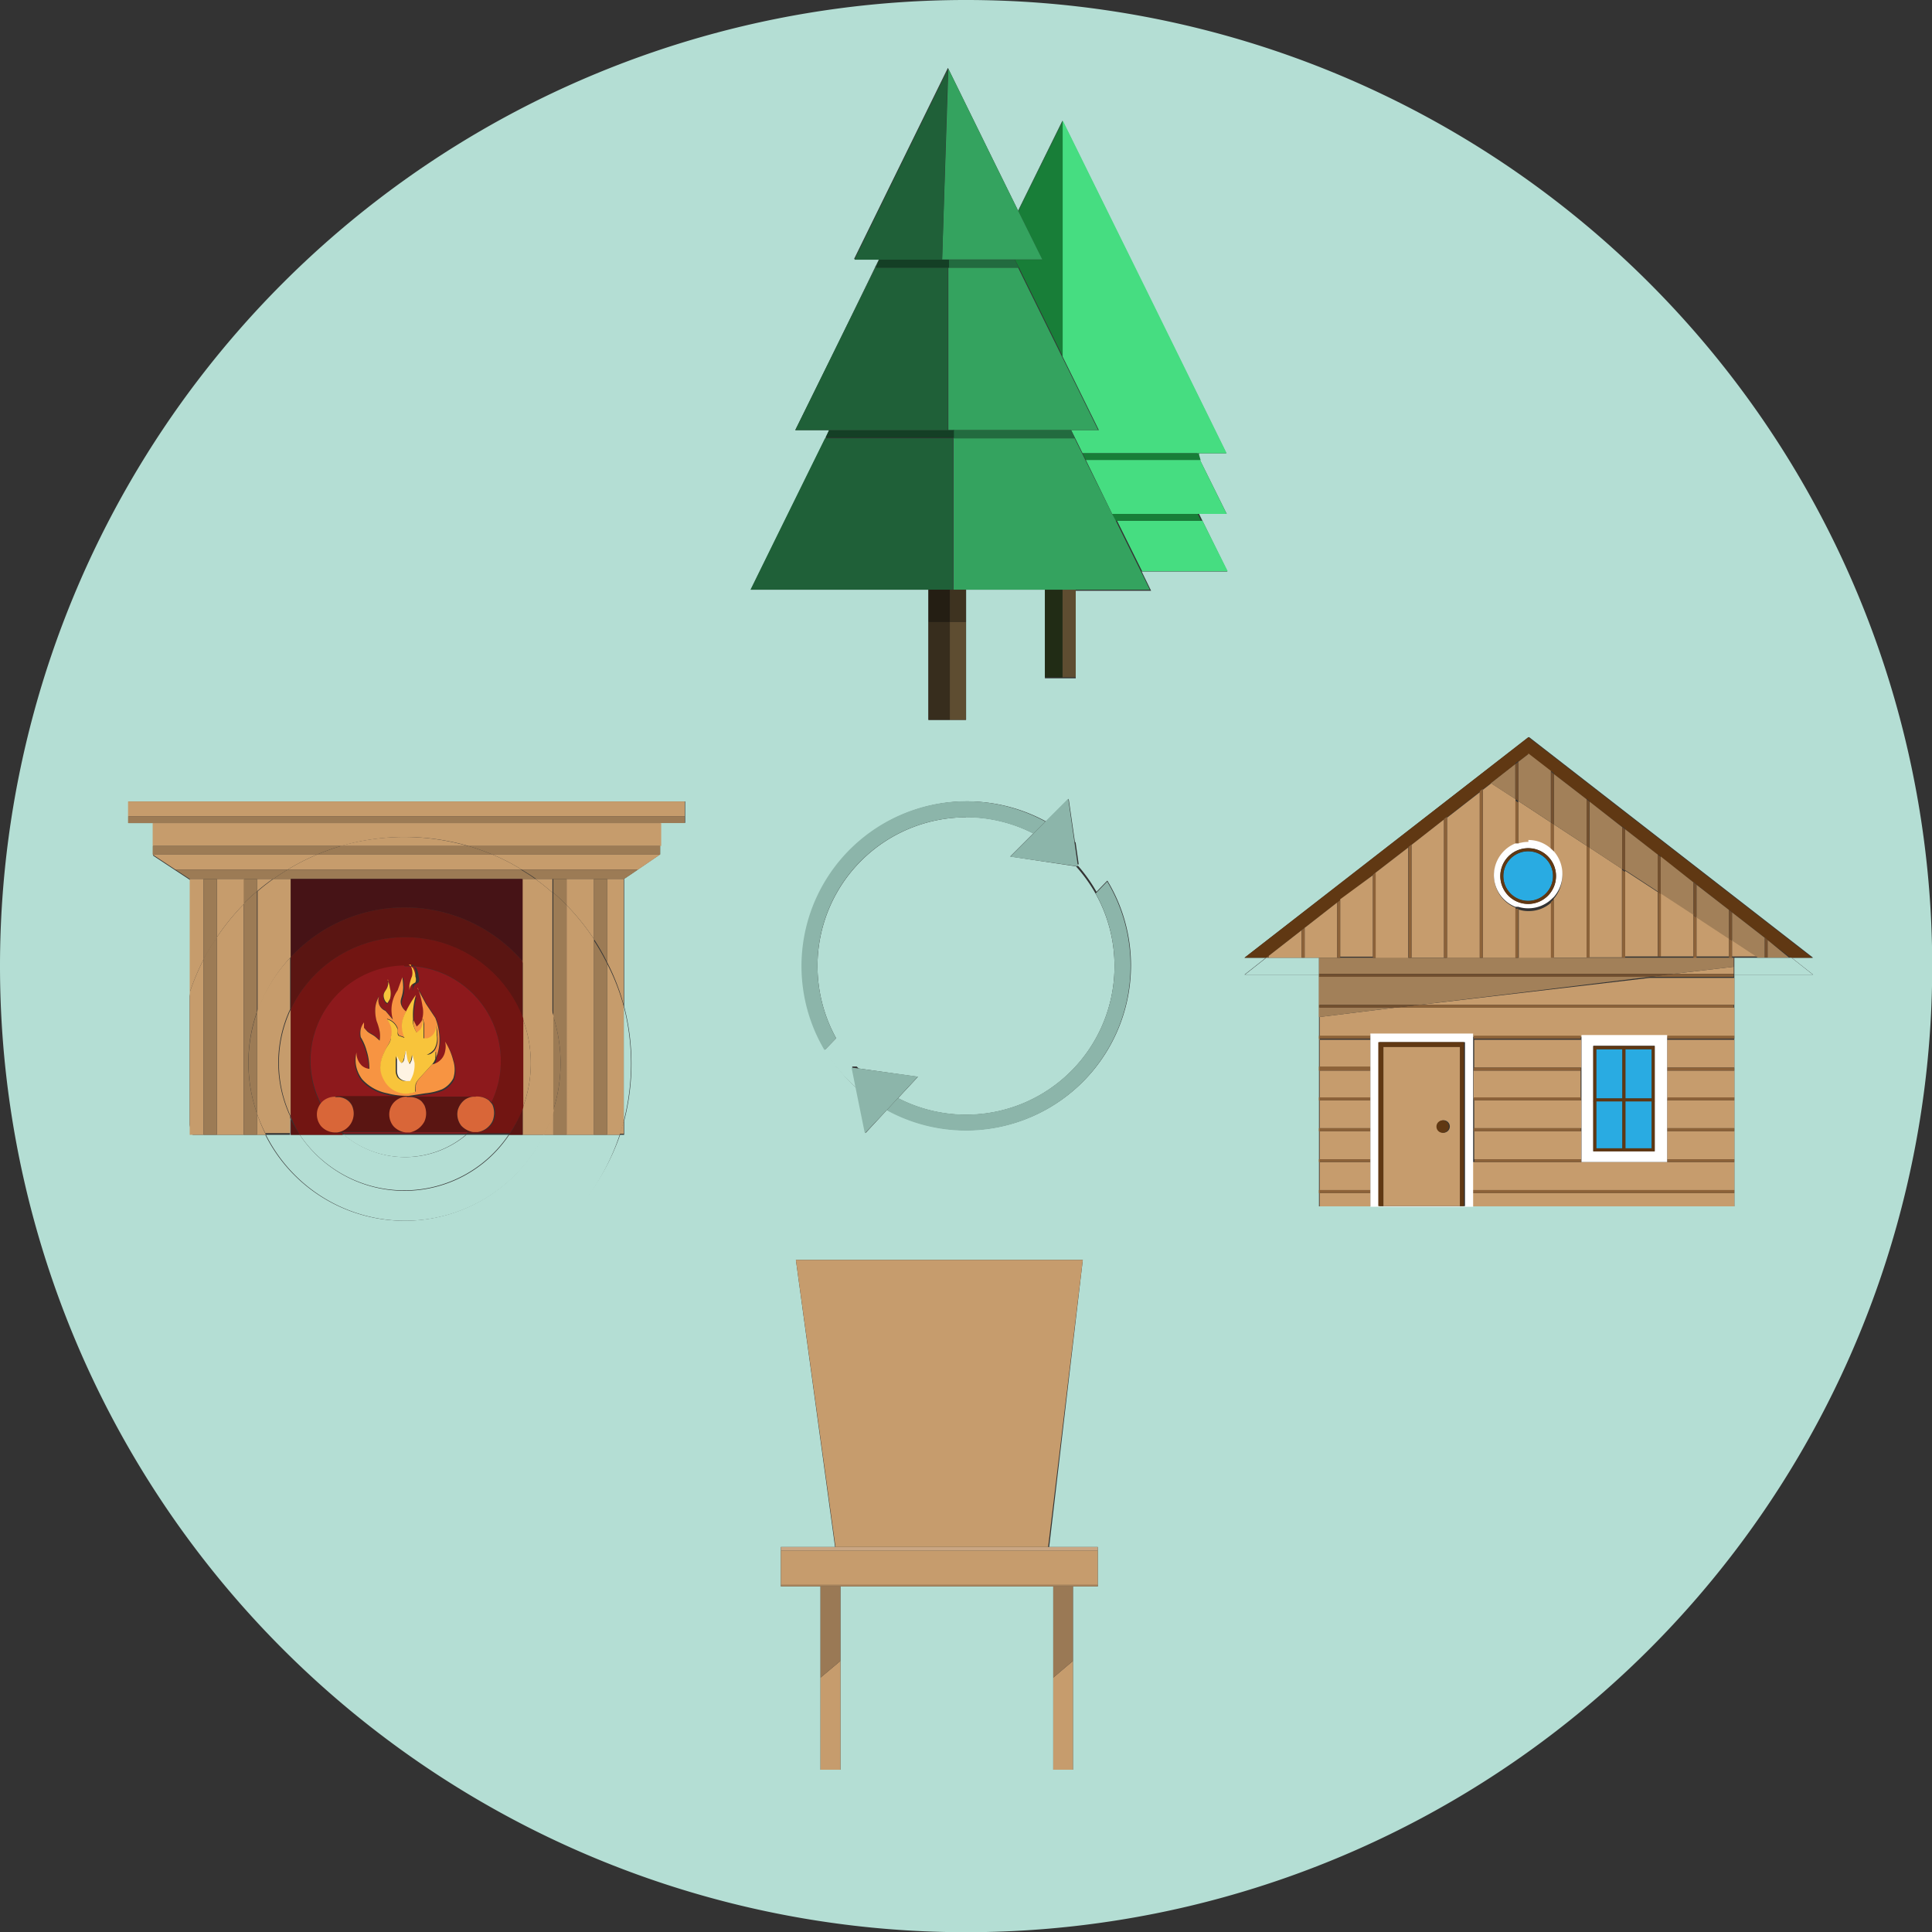 <svg xmlns="http://www.w3.org/2000/svg" xmlns:xlink="http://www.w3.org/1999/xlink" viewBox="0 0 90.23 90.23"><rect x="0" y="0" width="90.23" height="90.23" fill="#333333" stroke="none"/><defs><style>.cls-1{fill:none;}.cls-2{clip-path:url(#clip-path);}.cls-3{fill:#b4ded4;}.cls-4{fill:#c69c6c;}.cls-5{fill:#9c7b55;}.cls-6{fill:#8eafa7;}.cls-7{fill:#461316;}.cls-8{fill:#5a1512;}.cls-9{fill:#721512;}.cls-10{fill:#8d191c;}.cls-11{fill:#d96638;}.cls-12{fill:#f79442;}.cls-13{fill:#f8c43b;}.cls-14{fill:#fef3e2;}.cls-15{fill:#5e4d31;}.cls-16{fill:#46dd81;}.cls-17{fill:#3f7e5c;}.cls-18{fill:#187e38;}.cls-19{fill:#212c15;}.cls-20{fill:#34a35f;}.cls-21{fill:#226b3f;}.cls-22{fill:#77928c;}.cls-23{fill:#3e3320;}.cls-24{fill:#6a837d;}.cls-25{fill:#1f6038;}.cls-26{fill:#465652;}.cls-27{fill:#143f25;}.cls-28{fill:#372d1d;}.cls-29{fill:#241e13;}.cls-30{fill:#105325;}.cls-31{fill:#c69c6d;}.cls-32{fill:#8c6239;}.cls-33{fill:#fff;}.cls-34{fill:#29abe2;}.cls-35{fill:#603813;}.cls-36{fill:#4f2e10;}.cls-37{fill:#a28059;}.cls-38{fill:#73502f;}.cls-39{fill:#c9a683;}.cls-40{fill:#a8845c;}.cls-41{fill:#9a7955;}.cls-42{fill:#8cb5aa;}</style><clipPath id="clip-path"><polyline class="cls-1" points="0 0 90.23 0 90.23 90.23 0 90.23 0 0"/></clipPath></defs><title>Summary03</title><g id="Layer_3_flatted" data-name="Layer 3_flatted"><g class="cls-2"><path class="cls-3" d="M45.11,38.17a6.95,6.95,0,0,0-6.93,6.94,7,7,0,0,0,.87,3.38A6.63,6.63,0,0,0,40.1,49.9l2.77.39-.93,1a6.93,6.93,0,0,0,10.11-6.17h0a6.89,6.89,0,0,0-.88-3.38,7.29,7.29,0,0,0-.92-1.28L47.18,40l1.08-1.08a6.91,6.91,0,0,0-3.15-.76M36.47,72.25h14.8v1.84H50.11v8.56h-.92V74.09H39.25v8.56h-.93V74.09H36.47V72.25m.7-13.41h13.4L49,72.25H39L37.17,58.84M6,37.43H32v1H30.83v1.47l-1.32.9-.36.24h0V47a10.69,10.69,0,0,1,0,5.35V53h-.19a10.57,10.57,0,0,1-20.08-6.6v-5.3h0l-.67-.44h0l-1.06-.7V38.44H6v-1m42.84.94,1.07-1.07.29,2a7.73,7.73,0,0,1,1.53,1.84,7.64,7.64,0,0,1,1.09,3.94h0a7.69,7.69,0,0,1-11.39,6.74l-1,1.08L40,50.81a7.69,7.69,0,0,1,8.86-12.44m22.56-3.94h0l13.26,10.3h-1l1,.79H81V56.34H68.79v0H64v0H61.6V45.52H58.12l1-.79h-1l13.26-10.3M44.29,3.21h0l2.19,4.46,1.07,2.17,2.07-4.2v.05l0-.05,3.82,7.76,3.83,7.77H55.91l0,.07.13.24h0L57.29,24H56l1.32,2.69h-4l.44.9H50.24v4.09H48.8V27.54H45.12v1.51h0v4.57H43.36V27.54H35.07l1.14-2.32,2.34-4.75h0c.06-.13.12-.25.17-.38H37.14c1.31-2.65,2.62-5.31,3.92-8H39.89l2.19-4.46,2.19-4.46v0l0,0M45.2,0H45A45.12,45.12,0,0,0,0,45v.17A45.12,45.12,0,1,0,45.2,0"/><polyline class="cls-4" points="31.98 37.43 5.98 37.43 5.98 38.44 7.13 38.44 5.98 38.44 5.98 38.12 31.98 38.12 31.98 37.43"/><polyline class="cls-5" points="31.98 38.12 5.98 38.12 5.98 38.44 7.13 38.44 30.83 38.44 31.98 38.44 31.98 38.12"/><path class="cls-4" d="M30.83,38.44H7.13v1.07h8.8a10.75,10.75,0,0,1,5.95,0h9V38.44"/><path class="cls-5" d="M15.93,39.51H7.13v.4h7.68a9.88,9.88,0,0,1,1.12-.4m14.9,0H21.88a11.5,11.5,0,0,1,1.12.4h7.83v-.4"/><path class="cls-4" d="M14.81,39.91H7.13l1.06.7h5.25a10.4,10.4,0,0,1,1.37-.7m16,0H23a9.7,9.7,0,0,1,1.36.7H29.8l-.29.2,1.32-.9"/><path class="cls-6" d="M29.51,40.81l-.36.24h0l.36-.24m-21.32-.2h0l.67.44-.67-.44"/><path class="cls-5" d="M13.44,40.61H8.19l.67.44h3.91c.22-.16.44-.3.67-.44m16.36,0H24.36c.23.14.46.28.68.44h4.11l.36-.24.29-.2"/><path class="cls-4" d="M9.51,41.05H8.86v5.3a11.78,11.78,0,0,1,.65-1.55V41.05m1.9,0H10.13v2.72a10.83,10.83,0,0,1,1.28-1.57V41.05m1.36,0H12v.58a8.61,8.61,0,0,1,.74-.58"/><path class="cls-4" d="M29.13,52.33c-.06.21-.12.42-.19.62h.19v-.62M25.84,41.05H25a9.75,9.75,0,0,1,.8.64v-.64m1.9,0H26.46v1.22a11,11,0,0,1,1.28,1.59V41.05m1.39,0h-.78v3.88a10.1,10.1,0,0,1,.78,2V41.05"/><path class="cls-5" d="M10.13,41.05H9.51V44.8a9.69,9.69,0,0,1,.62-1V41.05"/><path class="cls-5" d="M12,41.05h-.62V42.2a8.37,8.37,0,0,1,.62-.57v-.58"/><path class="cls-5" d="M26.46,41.05h-.62v.64a8.36,8.36,0,0,1,.62.58V41.05"/><path class="cls-5" d="M28.35,41.05h-.61v2.81a10.2,10.2,0,0,1,.61,1.07V41.05"/><path class="cls-4" d="M18.9,39.09a10.76,10.76,0,0,0-3,.42h5.95a10.78,10.78,0,0,0-3-.42"/><path class="cls-5" d="M21.88,39.51H15.93a9.88,9.88,0,0,0-1.12.4H23a11.5,11.5,0,0,0-1.12-.4"/><polyline class="cls-3" points="13.58 41.05 13.58 41.05 13.58 44.7 13.58 44.7 13.58 41.05"/><path class="cls-4" d="M23,39.91H14.81a10.4,10.4,0,0,0-1.37.7H24.36a9.7,9.7,0,0,0-1.36-.7"/><path class="cls-5" d="M24.36,40.61H13.44c-.23.14-.45.28-.67.44H25c-.22-.16-.45-.3-.68-.44"/><path class="cls-4" d="M13.58,41.05h-.81a8.61,8.61,0,0,0-.74.58v5.65a7.07,7.07,0,0,1,1.55-2.58V41.05"/><path class="cls-4" d="M25,41.05h-.63V44.9a7.21,7.21,0,0,1,1.43,2.57V41.69a9.75,9.75,0,0,0-.8-.64"/><path class="cls-3" d="M29.13,47v5.35a10.69,10.69,0,0,0,0-5.35M8.86,46.35A10.57,10.57,0,1,0,28.94,53H25.39a7.27,7.27,0,0,1-13,0H8.86v-6.6"/><path class="cls-4" d="M11.41,42.2a10.83,10.83,0,0,0-1.28,1.57V53H9.51V44.8a11.78,11.78,0,0,0-.65,1.55V53h3.56A7.47,7.47,0,0,1,12,52V53h-.62V42.2"/><path class="cls-4" d="M26.46,42.27V53h-.62V51.84A7.16,7.16,0,0,1,25.39,53h3.55c.07-.2.13-.41.19-.62V47a10.1,10.1,0,0,0-.78-2v8h-.61V43.86a11,11,0,0,0-1.28-1.59"/><path class="cls-5" d="M10.13,43.77a9.69,9.69,0,0,0-.62,1V53h.62V43.77"/><path class="cls-5" d="M12,41.63a8.37,8.37,0,0,0-.62.57V53H12V52a7.25,7.25,0,0,1,0-4.75V41.63"/><path class="cls-5" d="M25.84,41.69v5.78a7.19,7.19,0,0,1,0,4.37V53h.62V42.27a8.36,8.36,0,0,0-.62-.58"/><path class="cls-5" d="M27.74,43.86V53h.61v-8a10.2,10.2,0,0,0-.61-1.07"/><path class="cls-3" d="M13.58,52.16V53H12.42a7.27,7.27,0,0,0,13,0H23.78A5.88,5.88,0,0,1,14,53h-.45v-.79h0m0-7.46h0v2.44h0V44.7"/><path class="cls-4" d="M13.58,44.7A7.07,7.07,0,0,0,12,47.28V52a7.47,7.47,0,0,0,.39.92h1.16v-.79a5.91,5.91,0,0,1,0-5V44.7"/><path class="cls-4" d="M24.41,44.9v2.67a5.91,5.91,0,0,1,0,4.17V53h1a7.16,7.16,0,0,0,.45-1.11V47.47a7.21,7.21,0,0,0-1.43-2.57"/><path class="cls-5" d="M12,47.28A7.25,7.25,0,0,0,12,52V47.28"/><path class="cls-5" d="M25.84,47.47v4.37a7.19,7.19,0,0,0,0-4.37"/><polyline class="cls-3" points="13.58 47.14 13.58 47.14 13.58 52.16 13.58 52.16 13.58 47.14"/><path class="cls-4" d="M13.58,47.14a5.91,5.91,0,0,0,0,5v-5"/><path class="cls-4" d="M24.41,47.57v4.17a5.91,5.91,0,0,0,0-4.17"/><path class="cls-3" d="M23.78,53h-2a4.44,4.44,0,0,1-5.71,0H14a5.88,5.88,0,0,0,9.75,0"/><path class="cls-3" d="M21.76,53H16.05a4.44,4.44,0,0,0,5.71,0"/><path class="cls-7" d="M24.41,41.05H13.58V44.7a7.27,7.27,0,0,1,10.83.2V41.05"/><polyline class="cls-7" points="24.41 41.05 24.41 41.05 24.41 44.9 24.41 44.9 24.41 41.05"/><path class="cls-8" d="M18.9,42.38a7.24,7.24,0,0,0-5.32,2.32v2.44a5.89,5.89,0,0,1,10.83.43V44.9a7.27,7.27,0,0,0-5.51-2.52"/><polyline class="cls-8" points="24.41 44.9 24.41 47.57 24.41 47.57 24.41 44.9 24.41 44.9"/><path class="cls-8" d="M24.41,51.74A5.79,5.79,0,0,1,23.78,53h.63V51.74"/><polyline class="cls-8" points="24.41 51.74 24.41 51.74 24.41 52.95 24.41 52.95 24.41 51.74"/><path class="cls-8" d="M13.58,52.16V53H14a5.56,5.56,0,0,1-.45-.79"/><path class="cls-9" d="M18.9,43.77a5.88,5.88,0,0,0-5.32,3.37v5A5.56,5.56,0,0,0,14,53h2L16,52.89h-.33a.89.89,0,0,1-.66-.3.87.87,0,0,1-.17-.73.92.92,0,0,1,.13-.29,4.44,4.44,0,0,1,3.95-6.45h.32l0-.08.1.08a4.44,4.44,0,0,1,3.61,6.35.73.73,0,0,1,.1.13,1,1,0,0,1,0,.76.93.93,0,0,1-.69.51h-.48l-.07.06h2a5.79,5.79,0,0,0,.63-1.21V47.57a5.89,5.89,0,0,0-5.51-3.8"/><polyline class="cls-9" points="24.41 47.57 24.41 51.74 24.41 51.74 24.41 47.57 24.41 47.57"/><path class="cls-10" d="M19.14,52.88H16l.07.06h5.71l.07-.06H19.14m-1.06-6c-.08,0-.19-.2-.18-.38s.15-.22.2-.45a.62.62,0,0,0,0-.26,1.34,1.34,0,0,1,.11.38.94.94,0,0,1,0,.52l-.11.18h0m.29.75a1.59,1.59,0,0,1,0-.91,1.52,1.52,0,0,1,.22-.46l.22-.61a3.17,3.17,0,0,1,.05.53c0,.47-.17.54-.1.79a.69.69,0,0,0,.24.33l.06-.12a5.48,5.48,0,0,1,.38-.63,3.85,3.85,0,0,0-.13.74,3.36,3.36,0,0,0,0,.4,2.77,2.77,0,0,1,.15.29,1,1,0,0,0,.27-.33.14.14,0,0,1,0-.06v0a1.21,1.21,0,0,0,0-.56,4.16,4.16,0,0,0-.22-.86l.39.72.44.66a2.67,2.67,0,0,1,.19.85,2.31,2.31,0,0,1-.09.84,1.34,1.34,0,0,0-.07.18l0,.08a.7.7,0,0,1-.17.28.78.78,0,0,0,.46-.28.75.75,0,0,0,.15-.34,1,1,0,0,0,0-.44,3,3,0,0,1,.38.89,1.35,1.35,0,0,1,0,.82,1.16,1.16,0,0,1-.52.51,2.76,2.76,0,0,1-.79.19l-.77.12H19a3.59,3.59,0,0,1-.94-.12,2.11,2.11,0,0,1-1.18-.66,1.58,1.58,0,0,1-.26-.54,1.43,1.43,0,0,1,0-.71h0a.82.82,0,0,0,.25.62.66.66,0,0,0,.35.15,2.76,2.76,0,0,0-.13-.86,2.4,2.4,0,0,0-.27-.62,1,1,0,0,1,0-.39.83.83,0,0,1,.15-.3L17,48l.15.14c.14.12.24.14.39.26l.19.17a1.24,1.24,0,0,0,0-.44,2.69,2.69,0,0,0-.14-.47,1.86,1.86,0,0,1-.06-.63,1.28,1.28,0,0,1,.17-.52.57.57,0,0,0,0,.36.54.54,0,0,0,.3.31l.33.38m.53-2.47A4.44,4.44,0,0,0,15,51.57a.76.76,0,0,1,.2-.2.88.88,0,0,1,.51-.15h.15l-.1,0h6.6a.91.91,0,0,1,.53.19l.06.07a4.44,4.44,0,0,0-3.61-6.35l.09.07a.82.82,0,0,1,.12.41.37.37,0,0,1,0,.27l-.15.09c-.13.11-.11.3-.13.3h0s0-.12,0-.26a1.87,1.87,0,0,1,.12-.41.68.68,0,0,0-.05-.47H18.9"/><path class="cls-8" d="M22.1,51.22H19.21a.82.82,0,0,1,.45.18,1.1,1.1,0,0,1,.15.2.93.93,0,0,1,0,.76,1,1,0,0,1-.68.51h2.95a1,1,0,0,1-.54-.29.87.87,0,0,1-.17-.73.94.94,0,0,1,.33-.49.81.81,0,0,1,.38-.14h0"/><path class="cls-8" d="M15.71,51.21l.1,0a.77.77,0,0,1,.46.18.75.75,0,0,1,.16.2.89.89,0,0,1-.69,1.27H19a.93.93,0,0,1-.59-.3.87.87,0,0,1-.17-.73.82.82,0,0,1,.33-.49.8.8,0,0,1,.47-.15H15.71"/><path class="cls-11" d="M19,51.22h0a.8.8,0,0,0-.47.15.82.82,0,0,0-.33.49.87.87,0,0,0,.17.73.93.93,0,0,0,.59.3h.18a1,1,0,0,0,.68-.51.93.93,0,0,0,0-.76,1.1,1.1,0,0,0-.15-.2.82.82,0,0,0-.45-.18H19"/><path class="cls-11" d="M22.22,51.22h-.13a.81.81,0,0,0-.38.14.94.94,0,0,0-.33.49.87.87,0,0,0,.17.73,1,1,0,0,0,.54.29h.22a.93.93,0,0,0,.69-.51,1,1,0,0,0,0-.76.73.73,0,0,0-.1-.13l-.06-.07a.91.91,0,0,0-.53-.19h-.09"/><path class="cls-11" d="M15.66,51.22a.88.88,0,0,0-.51.15.76.76,0,0,0-.2.2.92.92,0,0,0-.13.29.87.87,0,0,0,.17.73.89.89,0,0,0,.66.3h.09a.89.89,0,0,0,.69-1.27.75.75,0,0,0-.16-.2.77.77,0,0,0-.46-.18h-.15"/><path class="cls-12" d="M19.73,47.55a.14.14,0,0,0,0,.06,1,1,0,0,1-.27.33,2.77,2.77,0,0,0-.15-.29.7.7,0,0,0,0,.2,1.4,1.4,0,0,0,.17.42l.17-.15a.64.64,0,0,0,.07-.57m-.21-1.42a4.16,4.16,0,0,1,.22.86,1.21,1.21,0,0,1,0,.56,1.07,1.07,0,0,1,.08.27c0,.17,0,.27,0,.52l0,.19.18,0a.55.55,0,0,0,.3-.22.58.58,0,0,0,.07-.45,2,2,0,0,1,.07.54,1,1,0,0,1-.12.64.83.83,0,0,1-.35.26h0a.55.55,0,0,0,.22-.05.47.47,0,0,0,.18-.14,1.73,1.73,0,0,1,0,.3,1.34,1.34,0,0,1,.07-.18,2.31,2.31,0,0,0,.09-.84,2.67,2.67,0,0,0-.19-.85l-.44-.66-.39-.72m-.71-.52-.22.61a1.52,1.52,0,0,0-.22.46,1.59,1.59,0,0,0,0,.91L18,47.21a.54.54,0,0,1-.3-.31.57.57,0,0,1,0-.36,1.28,1.28,0,0,0-.17.52,1.86,1.86,0,0,0,.06.63,2.69,2.69,0,0,1,.14.47,1.24,1.24,0,0,1,0,.44l-.19-.17c-.15-.12-.25-.14-.39-.26L17,48l0-.25a.83.83,0,0,0-.15.3,1,1,0,0,0,0,.39,2.4,2.4,0,0,1,.27.62,2.76,2.76,0,0,1,.13.86.66.66,0,0,1-.35-.15.82.82,0,0,1-.25-.62,1.43,1.43,0,0,0,0,.71,1.58,1.58,0,0,0,.26.54,2.11,2.11,0,0,0,1.18.66,3.59,3.59,0,0,0,.94.12h.06l.77-.12a2.76,2.76,0,0,0,.79-.19,1.16,1.16,0,0,0,.52-.51,1.35,1.35,0,0,0,0-.82,3,3,0,0,0-.38-.89,1,1,0,0,1,0,.44.75.75,0,0,1-.15.34.78.78,0,0,1-.46.28l-.3.33c-.35.38-.45.49-.46.66a.59.59,0,0,0,0,.28,1.42,1.42,0,0,1-.44.08.93.93,0,0,1-.32-.05,1.18,1.18,0,0,1-.7-.57,1.25,1.25,0,0,1-.18-.59,1.7,1.7,0,0,1,.18-.72c.17-.39.28-.44.32-.74a.85.85,0,0,0,0-.44c-.07-.24-.23-.34-.2-.37h0a.71.71,0,0,1,.49.43c0,.14,0,.25.06.34l.28.1a1.34,1.34,0,0,1-.11-.75,1.88,1.88,0,0,1,.17-.46.69.69,0,0,1-.24-.33c-.07-.25.08-.32.1-.79a3.17,3.17,0,0,0-.05-.53"/><path class="cls-13" d="M18.12,45.75a.62.62,0,0,1,0,.26c-.05.23-.18.28-.2.45s.1.38.18.38h0l.11-.18a.94.94,0,0,0,0-.52,1.34,1.34,0,0,0-.11-.38"/><path class="cls-13" d="M18.75,49.64h0c.06,0,.09-.12.13-.26a1.53,1.53,0,0,0,.05-.3c0,.17.07.34.11.51s.05.11.06.11l.09-.17a2.24,2.24,0,0,0,.05-.26l.09.37a1.5,1.5,0,0,1-.06.52,1.7,1.7,0,0,1-.15.33H19a.52.52,0,0,1-.43-.17.59.59,0,0,1-.09-.32c0-.18,0-.25,0-.48a1.18,1.18,0,0,0,0-.22c0,.05.13.34.22.34m.69-3.13a5.48,5.48,0,0,0-.38.63l-.06.12a1.88,1.88,0,0,0-.17.46,1.34,1.34,0,0,0,.11.75l-.28-.1c-.08-.09,0-.2-.06-.34a.71.71,0,0,0-.49-.43h0s.13.13.2.37a.85.85,0,0,1,0,.44c0,.3-.15.35-.32.74a1.7,1.7,0,0,0-.18.72,1.25,1.25,0,0,0,.18.59,1.18,1.18,0,0,0,.7.57.93.93,0,0,0,.32.05,1.42,1.42,0,0,0,.44-.08.59.59,0,0,1,0-.28c0-.17.11-.28.46-.66l.3-.33a.7.7,0,0,0,.17-.28l0-.08a1.73,1.73,0,0,0,0-.3.47.47,0,0,1-.18.14.55.55,0,0,1-.22.05h0a.83.83,0,0,0,.35-.26,1,1,0,0,0,.12-.64,2,2,0,0,0-.07-.54.58.58,0,0,1-.07.45.55.55,0,0,1-.3.22l-.18,0,0-.19c0-.25,0-.35,0-.52a1.07,1.07,0,0,0-.08-.27v0a.64.64,0,0,1-.07.57l-.17.15a1.4,1.4,0,0,1-.17-.42.7.7,0,0,1,0-.2,3.36,3.36,0,0,1,0-.4,3.85,3.85,0,0,1,.13-.74"/><path class="cls-13" d="M19.19,45.05l0,.08a.68.68,0,0,1,.05.47,1.87,1.87,0,0,0-.12.41c0,.14,0,.26,0,.26h0s0-.19.13-.3l.15-.09a.37.37,0,0,0,0-.27.82.82,0,0,0-.12-.41l-.09-.07-.1-.08"/><path class="cls-14" d="M18.94,49.08a1.53,1.53,0,0,1-.05.3c0,.14-.07.25-.13.26h0c-.09,0-.2-.29-.22-.34a1.18,1.18,0,0,1,0,.22c0,.23,0,.3,0,.48a.59.59,0,0,0,.09.32.52.52,0,0,0,.43.17h.09a1.7,1.7,0,0,0,.15-.33,1.5,1.5,0,0,0,.06-.52l-.09-.37a2.24,2.24,0,0,1-.05.26l-.09.17s0,0-.06-.11-.07-.34-.11-.51"/><polyline class="cls-15" points="50.24 27.54 49.62 27.54 49.62 31.63 48.8 31.63 48.8 27.54 48.8 31.63 50.24 31.63 50.24 27.54"/><path class="cls-16" d="M56,24h0l.17.32h-4l1.17,2.36h4L56,24"/><path class="cls-16" d="M56.07,21.48H50.71L51.94,24h5.35l-1.22-2.47m-.16-.31h0l0,.07,0-.07"/><polyline class="cls-16" points="49.64 5.64 49.64 5.64 49.62 5.68 49.62 16.64 51.32 20.09 50.03 20.09 50.56 21.17 55.91 21.17 55.91 21.17 55.91 21.17 57.29 21.17 53.47 13.4 49.64 5.64"/><path class="cls-17" d="M56,21.24l.12.24h0L56,21.24"/><path class="cls-18" d="M55.91,21.17H50.56l.15.31h5.36L56,21.24l0-.07"/><path class="cls-18" d="M55.94,24h-4l.15.32h4L55.94,24"/><polyline class="cls-17" points="49.62 5.64 49.62 5.64 47.55 9.84 47.56 9.86 49.62 5.68 49.62 5.64"/><path class="cls-18" d="M49.62,5.69,47.56,9.86l1.12,2.27H47.4l.19.37h0l.19.39,1.85,3.75V5.69"/><polyline class="cls-19" points="49.62 27.54 48.8 27.54 48.8 31.63 49.62 31.63 49.62 27.54"/><polyline class="cls-15" points="43.36 27.54 43.36 27.54 43.36 33.62 45.11 33.62 45.11 29.05 44.36 29.05 44.36 33.62 43.36 33.62 43.36 29.05 43.36 27.54"/><path class="cls-20" d="M36.21,25.22l-1.14,2.32h0l1.14-2.32M50,20.09h0c.06.13.12.25.19.38H44.53v7.07H53.7l-.44-.9-1.17-2.36L51.94,24h0l-1.23-2.47-.15-.31L50,20.09"/><path class="cls-20" d="M47.58,12.5H44.29c0,2.53,0,5.06,0,7.59h7l-1.7-3.45-1.85-3.75-.19-.39"/><path class="cls-20" d="M44.29,3.21h0l0,0L44,12.12h4.68L47.56,9.86v0L46.48,7.67,44.29,3.21"/><path class="cls-21" d="M50,20.09H44.53v.38h5.68c-.07-.13-.13-.25-.19-.38"/><path class="cls-22" d="M38.74,20.09h0c0,.13-.11.25-.17.38h0l.17-.35h0l0,0"/><path class="cls-21" d="M44.53,20.09H38.74l0,0,5.81,0"/><polyline class="cls-22" points="45.12 27.54 45.11 27.54 45.11 29.05 45.12 29.05 45.12 27.54"/><polyline class="cls-23" points="45.11 27.54 44.39 27.54 44.36 27.54 44.36 29.05 45.11 29.05 45.11 27.54"/><polyline class="cls-21" points="45.12 27.54 44.36 27.54 44.36 27.54 44.39 27.54 45.11 27.54 45.12 27.54"/><path class="cls-24" d="M44.27,3.21h0L42.08,7.67l-2.19,4.46h0l2.19-4.46,2.18-4.43v0"/><path class="cls-25" d="M44.27,3.24,42.09,7.67,39.9,12.13H44l.27-8.88"/><path class="cls-24" d="M38.55,20.47h0l-2.34,4.75,2.34-4.75"/><path class="cls-25" d="M44.53,20.47h-6l-2.34,4.75-1.14,2.32h9.46V20.47"/><path class="cls-26" d="M38.72,20.12h0l-.17.35h0l.17-.35"/><path class="cls-27" d="M44.53,20.09h0l-5.81,0-.17.35h6v-.38"/><polyline class="cls-25" points="44.36 27.54 43.36 27.54 44.36 27.54 44.36 27.54"/><polyline class="cls-28" points="44.36 29.05 43.36 29.05 43.36 33.62 44.36 33.62 44.36 29.05"/><polyline class="cls-29" points="44.36 27.54 43.36 27.54 43.36 29.05 44.36 29.05 44.36 27.54"/><polyline class="cls-27" points="44.36 27.54 43.36 27.54 43.36 27.54 44.36 27.54 44.36 27.54"/><path class="cls-24" d="M41.06,12.13c-1.3,2.65-2.61,5.31-3.92,8h0l3.55-7.2.22-.45.15-.31"/><path class="cls-25" d="M40.91,12.44l-.22.45-3.55,7.2h7.13c0-2.53,0-5.06,0-7.59H40.88l0-.06"/><path class="cls-30" d="M47.4,12.13h0l.19.37h0l-.19-.37"/><path class="cls-21" d="M47.39,12.13h-3.1v.37h3.29l-.19-.37"/><path class="cls-26" d="M41.06,12.13h0l-.15.31.15-.31"/><path class="cls-27" d="M44.29,12.13H41.06l-.15.31,0,.06h3.41v-.37"/><path class="cls-31" d="M81,55.72H68.79v.62H81v-.62m0-1.45H68.79v1.31H81V54.27m-7.15-1.44h-5v1.31h5V52.83m7.15,0H77.86v1.31H81V52.83m-7.15-1.44h-5v1.3h5v-1.3m7.15,0H77.86v1.3H81v-1.3M73.82,50h-5v1.3h5V50M81,50H77.86v1.3H81V50m-7.15-1.44h-5v1.3h5v-1.3m7.15,0H77.86v1.3H81v-1.3m0-2.89H77.05L66.29,46.93H81V45.62m-19.37-.1h0V56.34H64v-.62H61.6v-.14H64V54.27H61.6v-.13H64V52.83H61.6v-.14H64v-1.3H61.6v-.14H64V50H61.6v-.14H64v-1.3H61.6v-.14H64v-.1h4.8v.1h5v0h4v0H81V47.06H65.16l-3.56.44v-2"/><path class="cls-32" d="M64,55.58H61.6v.14H64v-.14m17,0H68.79v.14H81v-.14"/><path class="cls-32" d="M64,54.14H61.6v.13H64v-.13m17,0H77.86v.13h-4v-.13h-5v.13H81v-.13"/><path class="cls-32" d="M64,52.69H61.6v.14H64v-.14m9.83,0h-5v.14h5v-.14m7.15,0H77.86v.14H81v-.14"/><path class="cls-32" d="M64,51.25H61.6v.14H64v-.14m9.83,0h-5v.14h5v-.14m7.15,0H77.86v.14H81v-.14"/><path class="cls-32" d="M64,49.81H61.6V50H64v-.14m9.83,0h-5V50h5v-.14m7.15,0H77.86V50H81v-.14"/><path class="cls-32" d="M64,48.37H61.6v.14H64v-.14m9.83,0h-5v.14h5v-.14m7.15,0H77.86v.14H81v-.14"/><polyline class="cls-32" points="80.97 46.93 80.97 46.93 66.29 46.93 65.16 47.06 80.97 47.06 80.97 46.93"/><polyline class="cls-32" points="80.97 45.52 77.87 45.52 77.05 45.62 80.97 45.62 80.97 45.52"/><path class="cls-33" d="M75.77,48.84h1.51v2.58h0v2.35H74.41V48.84h1.36m2.09-.5h-4v5.93h4V48.34"/><path class="cls-34" d="M77.14,51.42H75.91v2.21h1.23V51.42m-1.37,0H74.55v2.21h1.22V51.42h0M77.14,49H75.91v2.3h1.23V49m-1.37,0H74.55v2.3h1.22V49"/><polyline class="cls-35" points="74.41 51.28 74.41 51.28 74.41 53.77 77.21 53.77 75.77 53.77 75.77 53.63 74.55 53.63 74.55 51.42 75.77 51.42 74.41 51.42 74.41 51.28"/><polyline class="cls-35" points="77.21 51.42 77.21 51.42 77.21 51.42 77.14 51.42 77.14 53.63 75.91 53.63 75.91 51.42 75.77 51.42 75.77 53.63 75.77 53.77 77.21 53.77 77.21 53.7 77.21 53.77 77.28 53.77 77.28 51.42 77.21 51.42 77.21 51.42"/><path class="cls-35" d="M77.21,51.42h0m-1.3-.14V49h1.23v2.3H75.91M77.14,49H75.77v2.3h1.37V49m.14-.14h0v2.58h-.07v0h.07V48.84"/><path class="cls-35" d="M75.77,49h1.37v2.3H74.55V49h1.22m1.51-.14H74.41v2.58h2.8v0h.07V48.84"/><path class="cls-33" d="M64.42,56.33V48.67h4v7.66h-4m4.37-8.06H64v8.09h4.8V48.27"/><path class="cls-35" d="M64.61,56.33V48.9h3.57v7.43H64.61m3.76-7.66h-4v7.66h4V48.67"/><path class="cls-31" d="M67.43,52.9a.29.29,0,1,1,.28-.28.29.29,0,0,1-.28.28m.75-4H64.61v7.43h3.57V48.9"/><path class="cls-35" d="M67.43,52.33a.29.29,0,1,0,0,.57.29.29,0,0,0,0-.57"/><polyline class="cls-35" points="71.38 34.43 71.38 34.43 58.12 44.73 59.14 44.73 62.45 42.15 62.45 42.15 62.59 42.04 62.59 42.05 64.12 40.86 64.12 40.85 64.25 40.74 64.25 40.75 65.78 39.57 65.78 39.55 65.92 39.44 65.92 39.46 67.44 38.27 67.44 38.25 67.58 38.14 67.58 38.17 69.11 36.98 69.11 36.95 69.25 36.84 69.25 36.87 70.77 35.69 70.77 35.65 70.91 35.54 70.91 35.58 71.38 35.22 72.44 36.04 72.44 36 72.57 36.11 72.57 36.15 74.1 37.33 74.1 37.3 74.23 37.41 74.23 37.44 75.76 38.62 75.76 38.6 75.9 38.71 75.9 38.73 77.42 39.92 77.42 39.9 77.56 40 77.56 40.02 79.09 41.21 79.09 41.19 79.23 41.3 79.23 41.31 80.75 42.5 80.75 42.49 80.89 42.6 80.89 42.61 82.42 43.79 82.42 43.79 82.55 43.9 82.55 43.9 83.61 44.72 83.61 44.72 83.6 44.72 83.62 44.73 84.64 44.73 71.38 34.43"/><path class="cls-3" d="M61.6,44.73H59.14l-1,.79H61.6v-.79m22,0H81v.79h3.67l-1-.79"/><polyline class="cls-31" points="80.97 45.15 78.17 45.48 80.97 45.48 80.97 45.15"/><polyline class="cls-32" points="80.97 45.48 80.97 45.48 78.17 45.48 77.87 45.52 80.97 45.52 80.97 45.48"/><path class="cls-31" d="M59.16,44.72l.1-.08v.08h-.1m1.63-1.27.14-.11v1.39h-.14V43.45m1.66-1.3-3.31,2.58h3.31V42.15m10,0a1.57,1.57,0,0,1-1.05.4,1.45,1.45,0,0,1-.47-.07v2.28h1.52V42.11m-8.31-1.25L62.59,42v2.68h1.53V40.86m11.78-.19v4h6.19l-1.2-.79v.79h-.14v-.88l-1.52-1v1.87h-.14v-2l-1.53-1v3h-.14v-3l-1.53-1m-1.66-1.08v5.13h1.52V40.58l-1.52-1m-8.46,0-1.53,1.18v4h1.53V39.57m6.79-1.07v1.35a1.62,1.62,0,0,1,0,2.13v2.74H74.1V39.5l-1.53-1m-5.13-.23-1.52,1.19v5.26h1.52V38.27m3.47-.86v2a1.45,1.45,0,0,1,.47-.07,1.57,1.57,0,0,1,1.05.4V38.41l-1.52-1M69.11,37l-1.53,1.19v6.55h1.53V37m1.66-1.29-1.52,1.18v7.85h1.53V42.39a1.59,1.59,0,0,1-1-1.48,1.61,1.61,0,0,1,1-1.48V37.32l-1.14-.74,1.14-.89h0m.61-.47-.47.36h0l.47-.36"/><polyline class="cls-32" points="59.26 44.64 59.16 44.72 59.26 44.72 59.26 44.64"/><polyline class="cls-32" points="60.93 43.34 60.79 43.45 60.79 44.73 60.93 44.73 60.93 43.34"/><polyline class="cls-32" points="62.59 42.04 62.45 42.15 62.45 42.15 62.45 44.72 62.59 44.72 62.59 42.05 62.59 42.04"/><polyline class="cls-32" points="64.25 40.74 64.12 40.85 64.12 40.86 64.12 44.72 64.25 44.72 64.25 40.75 64.25 40.74"/><polyline class="cls-32" points="65.92 39.44 65.78 39.55 65.78 39.57 65.78 44.72 65.92 44.72 65.92 39.46 65.92 39.44"/><polyline class="cls-32" points="67.58 38.14 67.44 38.25 67.44 38.27 67.44 44.72 67.58 44.72 67.58 38.17 67.58 38.14"/><polyline class="cls-32" points="69.25 36.84 69.11 36.95 69.11 36.98 69.11 44.72 69.25 44.72 69.25 36.87 69.25 36.84"/><path class="cls-32" d="M70.77,42.39v2.33h.14V42.44l-.14,0m0-5.07v2.11l.14,0v-2l-.14-.09m.14-1.78-.14.11v0h0l.14-.11h0v0"/><path class="cls-32" d="M72.57,42l-.14.13v2.61h.14V42m-.14-3.57v1.31l.14.13V38.5l-.14-.09m0-2.41v0l.13.11v0L72.44,36"/><path class="cls-32" d="M74.1,39.5v5.22h.14V39.59l-.14-.09m0-2.2v0l.14.11v0l-.14-.11"/><path class="cls-32" d="M75.76,40.58v4.14h.14v-4l-.14-.09m0-2v0l.14.11v0l-.14-.11"/><path class="cls-32" d="M77.43,41.67v3h.14v-3l-.13-.09m0-1.77v0l.13.1v0l-.13-.1"/><path class="cls-32" d="M79.09,42.76v2h.14V42.85l-.14-.09m0-1.57v0l.14.1h0l-.14-.11"/><path class="cls-32" d="M80.75,43.84v.88h.14v-.79l-.14-.09m0-1.35h0l.14.11h0l-.14-.11"/><path class="cls-32" d="M82.55,44.72h0m-.13-.93h0l.13.11h0l-.13-.1"/><path class="cls-36" d="M82.55,43.9h0l1,.82h0l-1.06-.82m-1.66-1.29h0l1.53,1.19h0l-1.53-1.18m-1.66-1.3h0l1.52,1.18h0l-1.52-1.19M77.56,40h0l1.53,1.18h0L77.56,40M75.9,38.73h0l1.53,1.19h0L75.9,38.73m-1.66-1.29h0l1.52,1.19h0l-1.52-1.18m-1.67-1.29h0l1.53,1.18h0l-1.53-1.18m-1.19-.93h0l1.06.82h0l-1.06-.82"/><path class="cls-37" d="M82.55,43.9v.82h1l-1-.82m-1.66-1.29v1.32l1.2.79h.33V43.8l-1.53-1.19m-1.66-1.29v1.53l1.52,1V42.5l-1.52-1.18M77.56,40v1.73l1.53,1V41.21L77.56,40m-1.66-1.3v1.94l1.53,1V39.92L75.9,38.73m-1.66-1.29v2.15l1.52,1V38.63l-1.52-1.19m-1.67-1.29V38.5l1.53,1V37.33l-1.53-1.18m-1.8-.46-1.14.89,1.14.74V35.69m.61-.47h0l-.47.36v1.83l1.52,1V36l-1.06-.82"/><polyline class="cls-38" points="70.91 35.58 70.77 35.69 70.77 37.32 70.91 37.41 70.91 35.58"/><polyline class="cls-38" points="72.44 36.04 72.44 36.04 72.44 38.41 72.57 38.5 72.57 36.15 72.57 36.15 72.44 36.04"/><polyline class="cls-38" points="74.1 37.33 74.1 37.33 74.1 39.5 74.23 39.59 74.23 37.44 74.23 37.44 74.1 37.33"/><polyline class="cls-38" points="75.76 38.62 75.76 38.63 75.76 40.58 75.9 40.67 75.9 38.73 75.9 38.73 75.76 38.62"/><polyline class="cls-38" points="77.42 39.92 77.42 39.92 77.42 41.67 77.56 41.76 77.56 40.03 77.56 40.02 77.42 39.92"/><polyline class="cls-38" points="79.09 41.21 79.09 41.21 79.09 42.76 79.23 42.85 79.23 41.32 79.23 41.31 79.09 41.21"/><polyline class="cls-38" points="80.75 42.5 80.75 42.5 80.75 43.84 80.89 43.93 80.89 42.61 80.89 42.61 80.75 42.5"/><polyline class="cls-38" points="82.42 43.79 82.42 43.8 82.42 44.72 82.55 44.72 82.55 43.9 82.55 43.9 82.42 43.79"/><path class="cls-33" d="M71.38,42.21a1.3,1.3,0,1,1,1.29-1.3h0a1.3,1.3,0,0,1-1.29,1.3m0-2.89a1.45,1.45,0,0,0-.47.07l-.14,0a1.61,1.61,0,0,0-1,1.48,1.59,1.59,0,0,0,1,1.48l.14,0a1.45,1.45,0,0,0,.47.07,1.57,1.57,0,0,0,1.05-.4l.14-.13a1.62,1.62,0,0,0,0-2.13l-.14-.13a1.57,1.57,0,0,0-1.05-.4"/><path class="cls-34" d="M71.38,39.76a1.16,1.16,0,1,0,1.15,1.15,1.16,1.16,0,0,0-1.15-1.15"/><path class="cls-35" d="M71.38,42.07a1.16,1.16,0,1,1,1.15-1.16,1.16,1.16,0,0,1-1.15,1.16m0-2.45a1.3,1.3,0,1,0,1.29,1.29h0a1.29,1.29,0,0,0-1.29-1.29"/><path class="cls-37" d="M65.16,47.06H61.6v.44l3.56-.44m11.89-1.44H61.6v1.31h4.69l10.76-1.31"/><polyline class="cls-38" points="66.29 46.93 61.6 46.93 61.6 47.06 65.16 47.06 66.29 46.93"/><polyline class="cls-38" points="77.87 45.52 61.6 45.52 61.6 45.62 77.05 45.62 77.87 45.52"/><polyline class="cls-37" points="80.97 44.73 61.6 44.73 61.6 45.48 78.17 45.48 80.97 45.15 80.97 44.73"/><polyline class="cls-38" points="78.17 45.48 61.6 45.48 61.6 45.52 77.87 45.52 78.17 45.48"/><polyline class="cls-37" points="80.97 44.72 75.9 44.72 75.9 44.72 75.76 44.72 75.76 44.72 74.23 44.72 74.23 44.72 74.1 44.72 74.1 44.72 72.57 44.72 72.57 44.72 72.44 44.72 72.44 44.72 70.91 44.72 70.91 44.73 70.77 44.73 70.77 44.72 69.25 44.72 69.25 44.73 69.11 44.73 69.11 44.72 67.58 44.72 67.58 44.73 67.44 44.73 67.44 44.72 65.92 44.72 65.92 44.73 65.78 44.73 65.78 44.72 64.25 44.72 64.25 44.73 64.12 44.73 64.12 44.72 62.59 44.72 62.59 44.73 62.45 44.73 62.45 44.72 61.6 44.72 61.6 44.73 80.97 44.73 80.97 44.72"/><polyline class="cls-38" points="62.59 44.72 62.45 44.72 62.45 44.73 62.59 44.73 62.59 44.72"/><polyline class="cls-38" points="64.25 44.72 64.12 44.72 64.12 44.73 64.25 44.73 64.25 44.72"/><polyline class="cls-38" points="65.92 44.72 65.78 44.72 65.78 44.73 65.92 44.73 65.92 44.72"/><polyline class="cls-38" points="67.58 44.72 67.44 44.72 67.44 44.73 67.58 44.73 67.58 44.72"/><polyline class="cls-38" points="69.25 44.72 69.11 44.72 69.11 44.73 69.25 44.73 69.25 44.72"/><polyline class="cls-38" points="70.91 44.72 70.77 44.72 70.77 44.73 70.91 44.73 70.91 44.72"/><polyline class="cls-38" points="72.57 44.72 72.44 44.72 72.44 44.72 72.57 44.72 72.57 44.72"/><polyline class="cls-38" points="74.23 44.72 74.1 44.72 74.1 44.72 74.23 44.72 74.23 44.72"/><polyline class="cls-38" points="75.9 44.72 75.76 44.72 75.76 44.72 75.9 44.72 75.9 44.72"/><polyline class="cls-31" points="36.47 72.25 36.47 72.25 36.47 74.09 38.32 74.09 36.47 74.09 36.47 74.02 51.27 74.02 51.27 72.41 36.47 72.41 36.47 72.25"/><polyline class="cls-39" points="51.27 72.25 36.47 72.25 36.47 72.41 51.27 72.41 51.27 72.25"/><polyline class="cls-40" points="51.27 74.02 36.47 74.02 36.47 74.09 38.32 74.09 39.25 74.09 49.19 74.09 50.11 74.09 50.11 74.09 51.27 74.09 51.27 74.02"/><polyline class="cls-31" points="50.57 58.84 37.17 58.84 39.02 72.25 48.95 72.25 50.57 58.84"/><polyline class="cls-31" points="38.32 74.09 38.32 74.09 38.32 82.65 39.25 82.65 39.25 77.57 38.32 78.35 38.32 74.09"/><polyline class="cls-31" points="50.11 74.09 50.11 74.09 50.11 77.57 49.19 78.35 49.19 74.09 49.19 82.65 50.11 82.65 50.11 74.09"/><polyline class="cls-41" points="39.25 74.09 38.32 74.09 38.32 78.35 39.25 77.57 39.25 74.09"/><polyline class="cls-41" points="50.11 74.09 49.19 74.09 49.19 78.35 50.11 77.57 50.11 74.09"/><path class="cls-42" d="M52.8,45.11h-.75a6.93,6.93,0,0,1-10.11,6.17l-.53.57A7.69,7.69,0,0,0,52.8,45.11m0,0h0m-1.09-3.94-.54.56a6.89,6.89,0,0,1,.88,3.38h.75a7.64,7.64,0,0,0-1.09-3.94m-6.6-3.75a7.7,7.7,0,0,0-6.6,11.63l.54-.56a7,7,0,0,1-.87-3.38,6.93,6.93,0,0,1,10.08-6.18l.56-.56a7.72,7.72,0,0,0-3.71-.95"/><path class="cls-3" d="M39.05,48.49l-.54.56A7.69,7.69,0,0,0,40,50.81l-.2-1,.34,0a6.63,6.63,0,0,1-1.05-1.41m11.13-9.16.16,1.13h-.09a7.29,7.29,0,0,1,.92,1.28l.54-.56a7.73,7.73,0,0,0-1.53-1.84"/><polyline class="cls-42" points="49.89 37.3 48.82 38.37 48.26 38.93 47.18 40.01 50.25 40.45 50.34 40.46 50.18 39.33 49.89 37.3"/><polyline class="cls-42" points="39.77 49.86 39.96 50.81 40.39 52.93 41.41 51.85 41.94 51.28 42.87 50.28 40.1 49.9 39.77 49.86"/></g></g></svg>